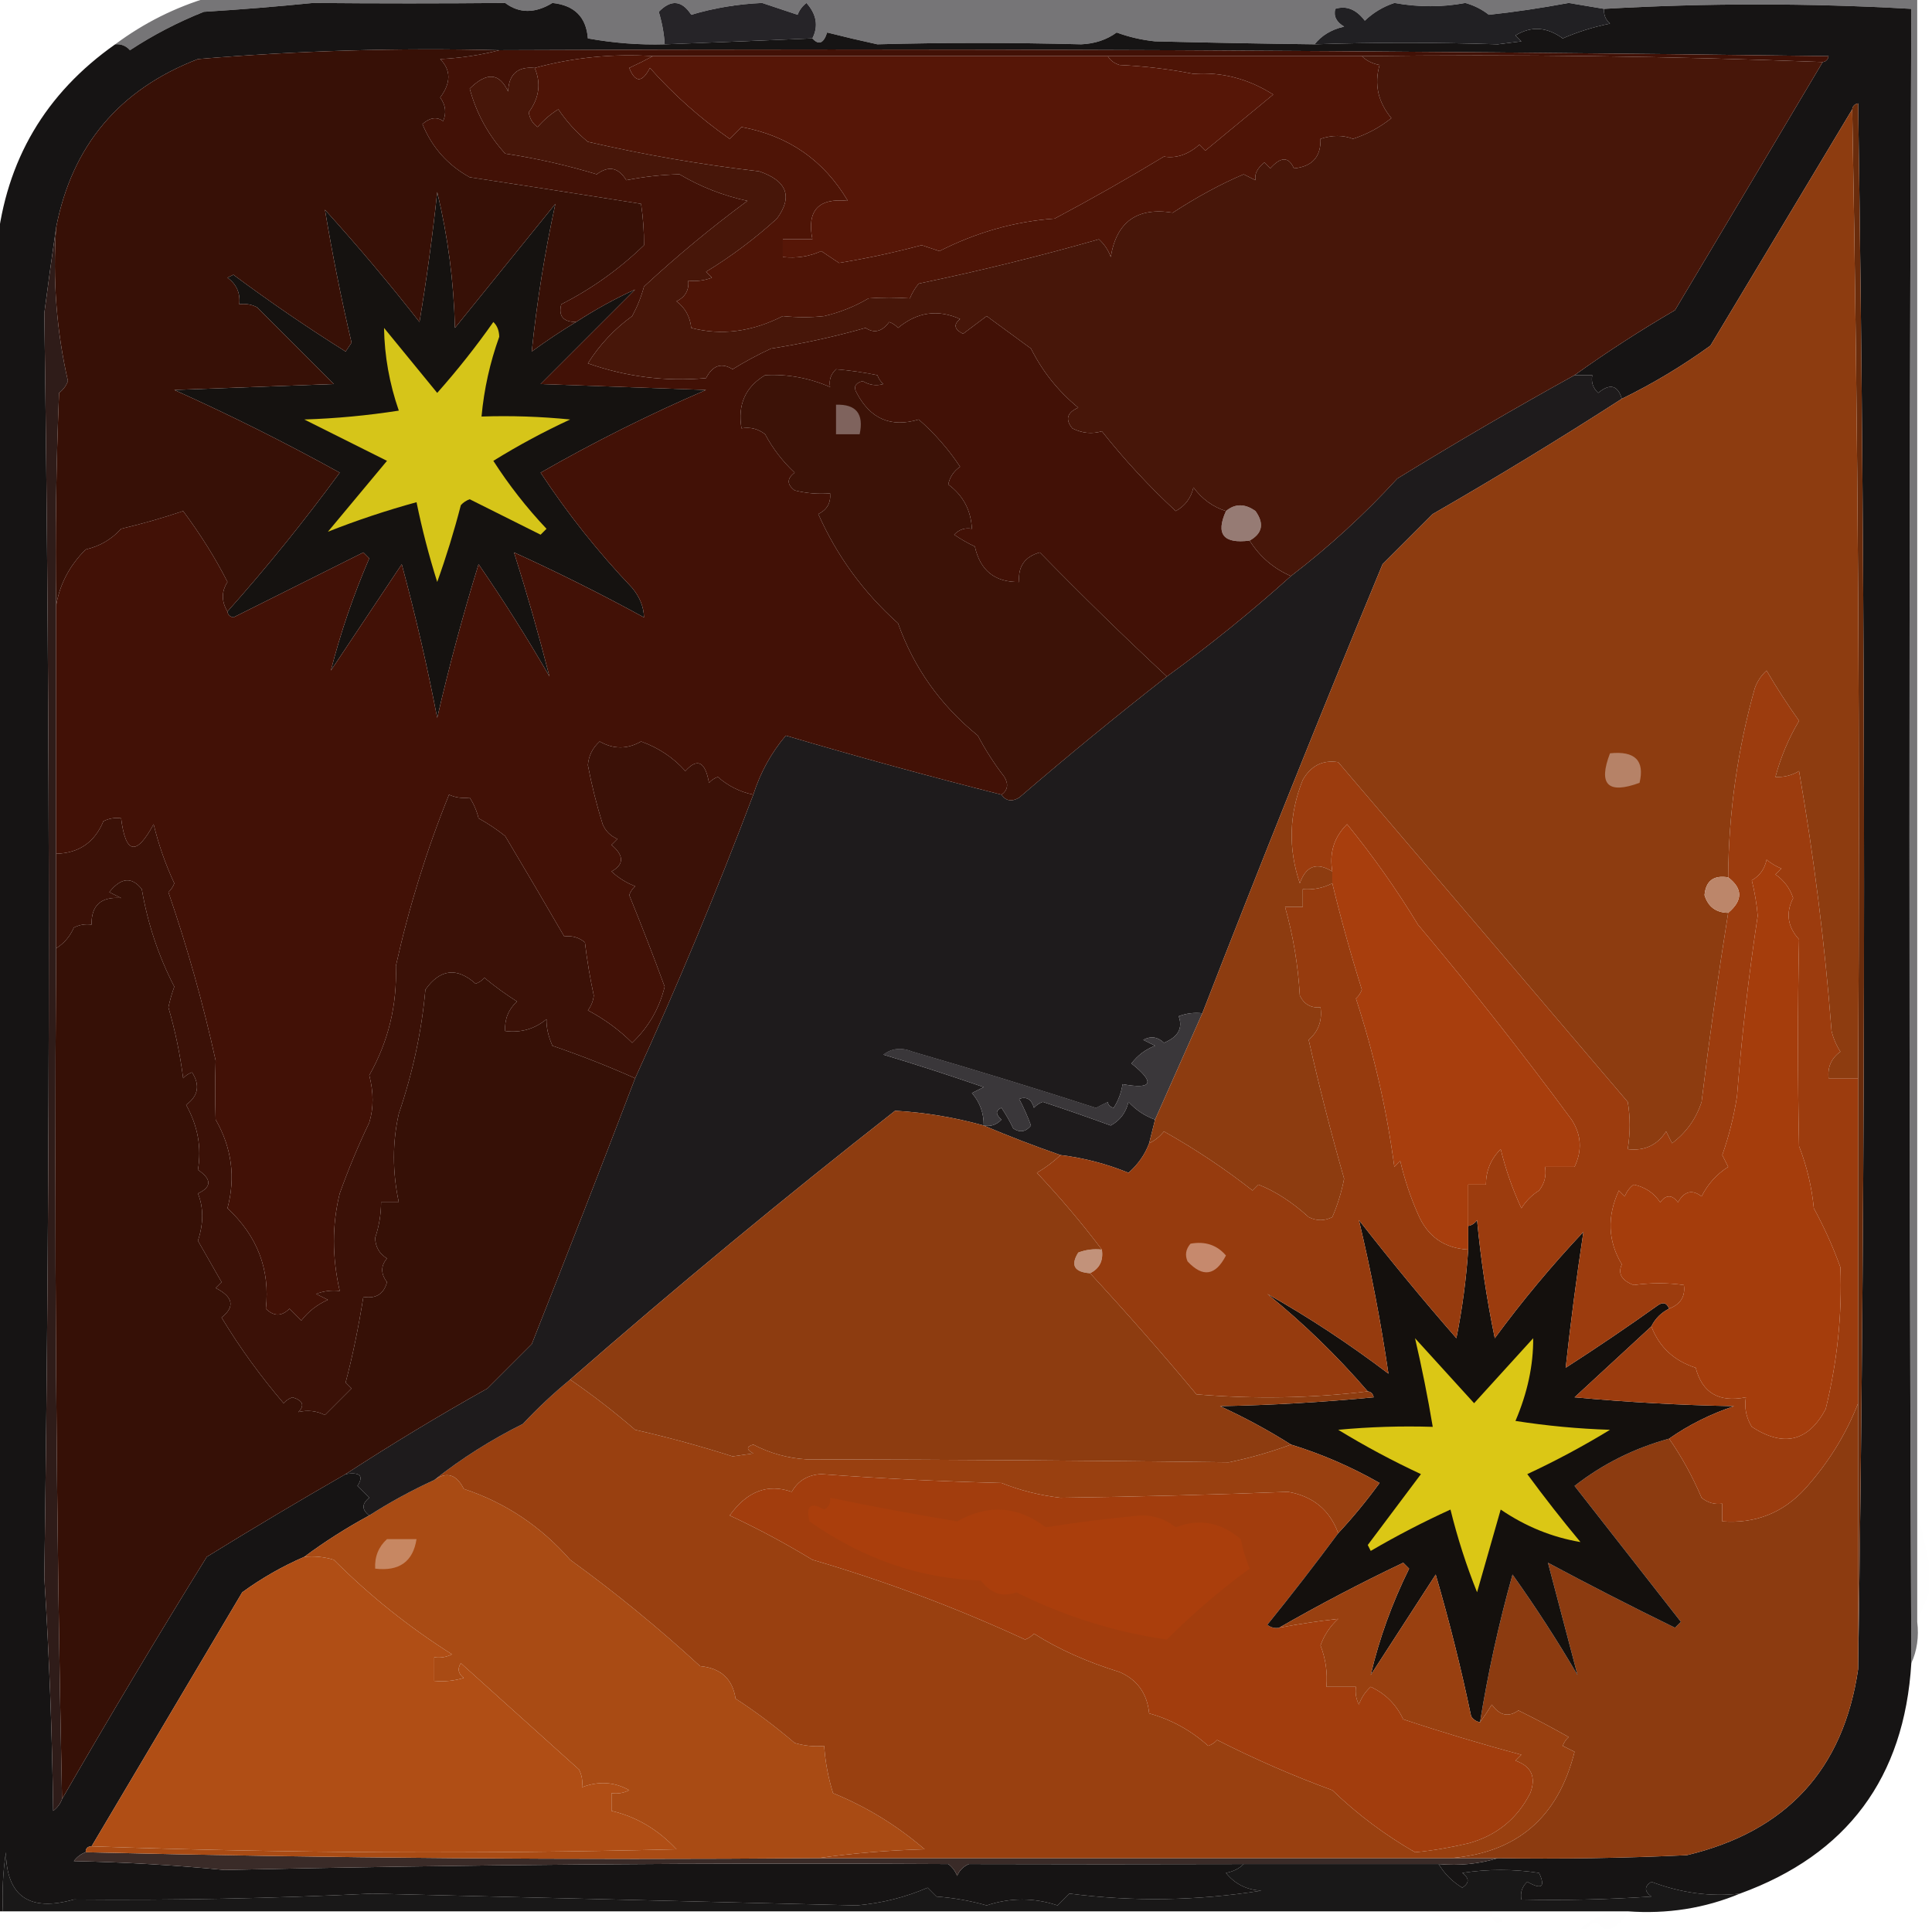 <?xml version="1.0" encoding="UTF-8"?>
<!DOCTYPE svg PUBLIC "-//W3C//DTD SVG 1.1//EN" "http://www.w3.org/Graphics/SVG/1.1/DTD/svg11.dtd">
<svg xmlns="http://www.w3.org/2000/svg" version="1.1" width="100%" viewBox="0 0 327 327" style="shape-rendering:geometricPrecision; text-rendering:geometricPrecision; image-rendering:optimizeQuality; fill-rule:evenodd; clip-rule:evenodd" xmlns:xlink="http://www.w3.org/1999/xlink">
<g><path style="opacity:0.698" fill="#3b3a3d" d="M 35.5,-0.5 C 131.833,-0.5 228.167,-0.5 324.5,-0.5C 324.5,84.833 324.5,170.167 324.5,255.5C 324.5,261.833 324.5,268.167 324.5,274.5C 324.802,277.059 324.468,279.393 323.5,281.5C 323.08,188.305 323.08,94.972 323.5,1.5C 306.1,0.506 288.766,0.506 271.5,1.5C 269.512,1.173 267.512,0.84 265.5,0.5C 260.775,1.376 256.275,2.042 252,2.5C 250.806,1.57 249.473,0.903 248,0.5C 244.127,1.236 240.127,1.236 236,0.5C 234.108,1.13 232.441,2.13 231,3.5C 229.54,1.578 227.873,0.911 226,1.5C 225.689,2.742 226.189,3.742 227.5,4.5C 225.345,5.001 223.678,6.001 222.5,7.5C 213.836,7.393 204.836,7.227 195.5,7C 193.236,6.764 191.069,6.264 189,5.5C 187.302,6.733 185.302,7.4 183,7.5C 171.225,7.194 159.725,7.194 148.5,7.5C 145.63,6.878 142.796,6.211 140,5.5C 139.399,7.359 138.566,7.692 137.5,6.5C 138.549,4.437 138.216,2.437 136.5,0.5C 135.808,1.025 135.308,1.692 135,2.5C 133,1.833 131,1.167 129,0.5C 124.864,0.68 120.864,1.347 117,2.5C 115.403,0.039 113.57,-0.127 111.5,2C 112.074,3.919 112.407,5.753 112.5,7.5C 108.222,7.623 103.889,7.29 99.5,6.5C 99.225,2.891 97.225,0.891 93.5,0.5C 90.56,2.294 87.893,2.294 85.5,0.5C 74.698,0.599 63.864,0.599 53,0.5C 46.843,1.118 40.677,1.618 34.5,2C 30.086,3.761 25.919,5.928 22,8.5C 21.329,7.748 20.496,7.414 19.5,7.5C 24.36,3.88 29.694,1.214 35.5,-0.5 Z"/></g>
<g><path style="opacity:0.004" fill="#e28b18" d="M 324.5,255.5 C 325.167,258.5 325.833,261.5 326.5,264.5C 326.5,266.167 326.5,267.833 326.5,269.5C 325.833,271.167 325.167,272.833 324.5,274.5C 324.5,268.167 324.5,261.833 324.5,255.5 Z"/></g>
<g><path style="opacity:1" fill="#161414" d="M 112.5,7.5 C 121.167,7.18 129.5,6.847 137.5,6.5C 138.566,7.692 139.399,7.359 140,5.5C 142.796,6.211 145.63,6.878 148.5,7.5C 159.725,7.194 171.225,7.194 183,7.5C 185.302,7.4 187.302,6.733 189,5.5C 191.069,6.264 193.236,6.764 195.5,7C 204.836,7.227 213.836,7.393 222.5,7.5C 232.598,7.156 242.931,7.156 253.5,7.5C 254.833,7.333 256.167,7.167 257.5,7C 257.167,6.667 256.833,6.333 256.5,6C 259.144,4.375 261.811,4.541 264.5,6.5C 267.07,5.383 269.737,4.55 272.5,4C 271.748,3.329 271.414,2.496 271.5,1.5C 288.766,0.506 306.1,0.506 323.5,1.5C 323.08,94.972 323.08,188.305 323.5,281.5C 322.313,300.897 312.647,313.897 294.5,320.5C 289.552,321.072 284.552,320.405 279.5,318.5C 278.289,319.274 278.289,320.107 279.5,321C 272.174,321.5 264.841,321.666 257.5,321.5C 257.281,320.325 257.614,319.325 258.5,318.5C 260.936,319.891 261.602,319.391 260.5,317C 256.167,316.333 251.833,316.333 247.5,317C 248.711,317.893 248.711,318.726 247.5,319.5C 245.812,318.479 244.479,317.145 243.5,315.5C 247.042,315.813 250.375,315.479 253.5,314.5C 264.172,314.667 274.839,314.5 285.5,314C 302.352,309.986 312.019,299.486 314.5,282.5C 315.832,194.332 315.832,105.999 314.5,17.5C 313.893,17.624 313.56,17.957 313.5,18.5C 305.511,31.806 297.511,45.139 289.5,58.5C 284.727,61.952 279.727,64.952 274.5,67.5C 273.821,65.186 272.488,64.853 270.5,66.5C 269.614,65.675 269.281,64.675 269.5,63.5C 268.5,63.5 267.5,63.5 266.5,63.5C 271.932,59.608 277.598,55.942 283.5,52.5C 291.861,38.483 300.194,24.483 308.5,10.5C 309.043,10.44 309.376,10.107 309.5,9.5C 234.503,8.5 159.503,8.167 84.5,8.5C 67.452,8.073 50.452,8.573 33.5,10C 20.198,15.128 12.198,24.628 9.5,38.5C 8.81,43.233 8.144,48.066 7.5,53C 8.514,123.833 8.514,195.166 7.5,267C 8.324,280.092 8.824,293.258 9,306.5C 9.717,305.956 10.217,305.289 10.5,304.5C 18.441,290.72 26.607,277.053 35,263.5C 42.778,258.696 50.612,254.029 58.5,249.5C 60.942,249.119 61.608,249.786 60.5,251.5C 61.167,252.167 61.833,252.833 62.5,253.5C 61.209,254.527 61.209,255.527 62.5,256.5C 58.628,258.597 54.961,260.931 51.5,263.5C 47.811,265.097 44.311,267.097 41,269.5C 32.477,283.889 23.977,298.222 15.5,312.5C 14.833,312.5 14.5,312.833 14.5,313.5C 13.711,313.783 13.044,314.283 12.5,315C 21.078,315.182 29.578,315.682 38,316.5C 79.034,315.589 119.868,315.255 160.5,315.5C 161.192,316.025 161.692,316.692 162,317.5C 162.388,316.572 163.055,315.905 164,315.5C 179.333,315.545 194.833,315.545 210.5,315.5C 209.737,316.268 208.737,316.768 207.5,317C 209.026,318.887 211.026,319.887 213.5,320C 202.641,321.724 191.808,321.891 181,320.5C 180.333,321.167 179.667,321.833 179,322.5C 175,321.167 171,321.167 167,322.5C 164.26,321.718 161.426,321.218 158.5,321C 158,320.5 157.5,320 157,319.5C 153.238,321.129 149.238,322.129 145,322.5C 117.667,321.833 90.333,321.167 63,320.5C 46.158,321.319 29.325,321.653 12.5,321.5C 4.951,323.625 1.118,320.959 1,313.5C 0.502,316.817 0.335,320.15 0.5,323.5C 0.167,323.5 -0.167,323.5 -0.5,323.5C -0.5,229.5 -0.5,135.5 -0.5,41.5C 1.009,27.152 7.675,15.819 19.5,7.5C 20.496,7.414 21.329,7.748 22,8.5C 25.919,5.928 30.086,3.761 34.5,2C 40.677,1.618 46.843,1.118 53,0.5C 63.864,0.599 74.698,0.599 85.5,0.5C 87.893,2.294 90.56,2.294 93.5,0.5C 97.225,0.891 99.225,2.891 99.5,6.5C 103.889,7.29 108.222,7.623 112.5,7.5 Z M 187.5,186.5 C 186.85,186.804 186.183,187.137 185.5,187.5C 175.235,184.183 164.902,181.016 154.5,178C 152.613,177.22 150.946,177.387 149.5,178.5C 135.12,189.456 120.954,200.789 107,212.5C 116.372,187.063 126.372,161.729 137,136.5C 137.414,136.043 137.914,135.709 138.5,135.5C 150.328,139.614 162.328,142.781 174.5,145C 188.356,133.643 202.356,122.477 216.5,111.5C 216.833,111.667 217.167,111.833 217.5,112C 207.4,136.8 197.4,161.634 187.5,186.5 Z"/></g>
<g><path style="opacity:1" fill="#3a2b28" d="M 14.5,313.5 C 55.663,314.499 96.997,314.832 138.5,314.5C 174.167,314.5 209.833,314.5 245.5,314.5C 248.167,314.5 250.833,314.5 253.5,314.5C 250.375,315.479 247.042,315.813 243.5,315.5C 232.5,315.5 221.5,315.5 210.5,315.5C 194.833,315.545 179.333,315.545 164,315.5C 163.055,315.905 162.388,316.572 162,317.5C 161.692,316.692 161.192,316.025 160.5,315.5C 119.868,315.255 79.034,315.589 38,316.5C 29.578,315.682 21.078,315.182 12.5,315C 13.044,314.283 13.711,313.783 14.5,313.5 Z"/></g>
<g><path style="opacity:1" fill="#a23d0d" d="M 226.5,259.5 C 222.63,264.727 218.63,269.894 214.5,275C 215.094,275.464 215.761,275.631 216.5,275.5C 219.873,274.865 223.206,274.365 226.5,274C 225.128,275.242 224.128,276.742 223.5,278.5C 224.374,280.747 224.708,283.08 224.5,285.5C 226.167,285.5 227.833,285.5 229.5,285.5C 229.351,286.552 229.517,287.552 230,288.5C 230.419,287.328 231.085,286.328 232,285.5C 234.5,286.667 236.333,288.5 237.5,291C 244.16,293.214 250.827,295.214 257.5,297C 257.167,297.333 256.833,297.667 256.5,298C 259.2,298.949 260.033,300.783 259,303.5C 256.774,307.868 253.274,310.702 248.5,312C 245.292,312.75 242.292,313.25 239.5,313.5C 234.415,310.585 229.749,307.085 225.5,303C 218.829,300.554 212.329,297.721 206,294.5C 205.586,294.957 205.086,295.291 204.5,295.5C 201.574,292.871 198.241,291.038 194.5,290C 194.17,286.644 192.503,284.311 189.5,283C 183.94,281.282 179.106,279.116 175,276.5C 174.586,276.957 174.086,277.291 173.5,277.5C 161.822,272.108 149.822,267.608 137.5,264C 132.916,261.21 128.249,258.71 123.5,256.5C 126.44,252.395 129.94,251.062 134,252.5C 135.078,250.61 136.745,249.61 139,249.5C 149.15,250.246 159.316,250.746 169.5,251C 172.707,252.276 176.041,253.109 179.5,253.5C 192.056,253.334 204.89,253 218,252.5C 222.225,253.232 225.059,255.565 226.5,259.5 Z"/></g>
<g><path style="opacity:1" fill="#b04e15" d="M 51.5,263.5 C 53.199,263.34 54.866,263.506 56.5,264C 62.59,270.093 69.256,275.427 76.5,280C 75.552,280.483 74.552,280.649 73.5,280.5C 73.5,281.833 73.5,283.167 73.5,284.5C 75.199,284.66 76.866,284.494 78.5,284C 77.549,283.282 77.383,282.449 78,281.5C 84.667,287.5 91.333,293.5 98,299.5C 98.483,300.448 98.65,301.448 98.5,302.5C 101.332,301.419 103.998,301.585 106.5,303C 105.552,303.483 104.552,303.649 103.5,303.5C 103.5,304.5 103.5,305.5 103.5,306.5C 107.698,307.483 111.365,309.649 114.5,313C 81.331,313.831 48.331,313.664 15.5,312.5C 23.977,298.222 32.477,283.889 41,269.5C 44.311,267.097 47.811,265.097 51.5,263.5 Z"/></g>
<g><path style="opacity:1" fill="#2f1c19" d="M 9.5,38.5 C 8.903,47.366 9.57,56.033 11.5,64.5C 11.192,65.308 10.692,65.975 10,66.5C 9.5,78.495 9.333,90.495 9.5,102.5C 9.5,116.5 9.5,130.5 9.5,144.5C 9.5,149.833 9.5,155.167 9.5,160.5C 9.168,208.67 9.501,256.67 10.5,304.5C 10.217,305.289 9.717,305.956 9,306.5C 8.824,293.258 8.324,280.092 7.5,267C 8.514,195.166 8.514,123.833 7.5,53C 8.144,48.066 8.81,43.233 9.5,38.5 Z"/></g>
<g><path style="opacity:1" fill="#aa3e0c" d="M 140.5,253.5 C 147.437,254.942 154.604,256.275 162,257.5C 167.263,254.547 172.263,254.881 177,258.5C 182.262,257.671 187.596,257.004 193,256.5C 195.261,256.439 197.261,257.106 199,258.5C 202.964,256.968 206.631,257.635 210,260.5C 210.346,262.218 210.846,263.885 211.5,265.5C 206.564,269.096 201.897,273.096 197.5,277.5C 188.806,276.28 180.306,273.613 172,269.5C 169.701,270.379 167.701,269.712 166,267.5C 155.769,267.21 146.103,263.877 137,257.5C 136.383,254.824 137.216,254.157 139.5,255.5C 140.298,255.043 140.631,254.376 140.5,253.5 Z"/></g>
<g><path style="opacity:1" fill="#a94b14" d="M 138.5,314.5 C 96.997,314.832 55.663,314.499 14.5,313.5C 14.5,312.833 14.833,312.5 15.5,312.5C 48.331,313.664 81.331,313.831 114.5,313C 111.365,309.649 107.698,307.483 103.5,306.5C 103.5,305.5 103.5,304.5 103.5,303.5C 104.552,303.649 105.552,303.483 106.5,303C 103.998,301.585 101.332,301.419 98.5,302.5C 98.65,301.448 98.483,300.448 98,299.5C 91.333,293.5 84.667,287.5 78,281.5C 77.383,282.449 77.549,283.282 78.5,284C 76.866,284.494 75.199,284.66 73.5,284.5C 73.5,283.167 73.5,281.833 73.5,280.5C 74.552,280.649 75.552,280.483 76.5,280C 69.256,275.427 62.59,270.093 56.5,264C 54.866,263.506 53.199,263.34 51.5,263.5C 54.961,260.931 58.628,258.597 62.5,256.5C 66.034,254.234 69.7,252.234 73.5,250.5C 75.593,249.027 77.26,249.527 78.5,252C 85.507,254.315 91.507,258.315 96.5,264C 104.086,269.491 111.419,275.491 118.5,282C 121.988,282.324 123.988,284.158 124.5,287.5C 127.9,289.709 131.233,292.209 134.5,295C 136.134,295.494 137.801,295.66 139.5,295.5C 139.678,298.216 140.178,300.883 141,303.5C 146.647,305.8 151.814,308.966 156.5,313C 150.319,313.172 144.319,313.672 138.5,314.5 Z"/></g>
<g><path style="opacity:1" fill="#c78762" d="M 65.5,260.5 C 67.167,260.5 68.833,260.5 70.5,260.5C 69.91,264.316 67.577,265.983 63.5,265.5C 63.392,263.486 64.058,261.82 65.5,260.5 Z"/></g>
<g><path style="opacity:1" fill="#8c3b10" d="M 314.5,237.5 C 314.5,252.5 314.5,267.5 314.5,282.5C 312.019,299.486 302.352,309.986 285.5,314C 274.839,314.5 264.172,314.667 253.5,314.5C 250.833,314.5 248.167,314.5 245.5,314.5C 256.723,313.621 263.723,307.621 266.5,296.5C 265.833,296.167 265.167,295.833 264.5,295.5C 264.709,294.914 265.043,294.414 265.5,294C 262.73,292.427 259.896,290.927 257,289.5C 255.297,290.7 253.797,290.367 252.5,288.5C 251.824,289.602 251.158,290.602 250.5,291.5C 251.855,283.077 253.689,274.743 256,266.5C 259.916,271.996 263.582,277.663 267,283.5C 265.333,277.167 263.667,270.833 262,264.5C 269.089,268.294 276.255,271.961 283.5,275.5C 283.833,275.167 284.167,274.833 284.5,274.5C 278.5,266.833 272.5,259.167 266.5,251.5C 271.263,247.785 276.596,245.118 282.5,243.5C 284.624,246.547 286.457,249.88 288,253.5C 289.011,254.337 290.178,254.67 291.5,254.5C 291.5,255.5 291.5,256.5 291.5,257.5C 297.084,257.918 301.751,256.085 305.5,252C 309.415,247.657 312.415,242.823 314.5,237.5 Z"/></g>
<g><path style="opacity:1" fill="#14100d" d="M 248.5,211.5 C 248.5,210.167 248.5,208.833 248.5,207.5C 249.117,207.389 249.617,207.056 250,206.5C 250.637,213.237 251.637,219.904 253,226.5C 257.623,220.208 262.623,214.208 268,208.5C 266.841,216.139 265.841,223.805 265,231.5C 270.253,228.124 275.42,224.624 280.5,221C 281.437,220.308 282.103,220.475 282.5,221.5C 281.167,222.167 280.167,223.167 279.5,224.5C 275.187,228.478 270.854,232.478 266.5,236.5C 275.482,237.332 284.482,237.832 293.5,238C 289.493,239.337 285.827,241.17 282.5,243.5C 276.596,245.118 271.263,247.785 266.5,251.5C 272.5,259.167 278.5,266.833 284.5,274.5C 284.167,274.833 283.833,275.167 283.5,275.5C 276.255,271.961 269.089,268.294 262,264.5C 263.667,270.833 265.333,277.167 267,283.5C 263.582,277.663 259.916,271.996 256,266.5C 253.689,274.743 251.855,283.077 250.5,291.5C 249.883,291.389 249.383,291.056 249,290.5C 247.309,282.404 245.309,274.404 243,266.5C 239.333,272.167 235.667,277.833 232,283.5C 233.44,277.356 235.606,271.356 238.5,265.5C 238.167,265.167 237.833,264.833 237.5,264.5C 230.281,267.941 223.281,271.608 216.5,275.5C 215.761,275.631 215.094,275.464 214.5,275C 218.63,269.894 222.63,264.727 226.5,259.5C 228.969,256.856 231.302,254.023 233.5,251C 228.712,248.271 223.712,246.104 218.5,244.5C 214.722,242.108 210.722,239.941 206.5,238C 215.186,237.832 223.852,237.332 232.5,236.5C 232.376,235.893 232.043,235.56 231.5,235.5C 226.337,229.504 220.67,224.004 214.5,219C 221.486,222.934 228.32,227.434 235,232.5C 233.712,223.727 232.045,215.061 230,206.5C 235.311,213.312 240.811,219.979 246.5,226.5C 247.496,221.538 248.163,216.538 248.5,211.5 Z"/></g>
<g><path style="opacity:1" fill="#dbc715" d="M 239.5,226.5 C 242.811,230.147 246.145,233.813 249.5,237.5C 252.805,233.859 256.138,230.192 259.5,226.5C 259.533,231.079 258.533,235.746 256.5,240.5C 261.802,241.329 267.136,241.829 272.5,242C 267.961,244.769 263.294,247.269 258.5,249.5C 261.379,253.424 264.379,257.257 267.5,261C 262.699,260.192 258.199,258.359 254,255.5C 252.667,260.167 251.333,264.833 250,269.5C 248.185,264.978 246.685,260.311 245.5,255.5C 240.896,257.598 236.396,259.931 232,262.5C 231.833,262.167 231.667,261.833 231.5,261.5C 234.5,257.5 237.5,253.5 240.5,249.5C 235.706,247.269 231.039,244.769 226.5,242C 231.823,241.501 237.156,241.334 242.5,241.5C 241.657,236.462 240.657,231.462 239.5,226.5 Z"/></g>
<g><path style="opacity:1" fill="#994010" d="M 96.5,233.5 C 100.272,236.094 103.939,238.927 107.5,242C 113.055,243.264 118.555,244.764 124,246.5C 125.167,246.333 126.333,246.167 127.5,246C 126.304,245.346 126.304,244.846 127.5,244.5C 130.308,245.97 133.308,246.803 136.5,247C 161.597,247.042 185.431,247.209 208,247.5C 211.575,246.765 215.075,245.765 218.5,244.5C 223.712,246.104 228.712,248.271 233.5,251C 231.302,254.023 228.969,256.856 226.5,259.5C 225.059,255.565 222.225,253.232 218,252.5C 204.89,253 192.056,253.334 179.5,253.5C 176.041,253.109 172.707,252.276 169.5,251C 159.316,250.746 149.15,250.246 139,249.5C 136.745,249.61 135.078,250.61 134,252.5C 129.94,251.062 126.44,252.395 123.5,256.5C 128.249,258.71 132.916,261.21 137.5,264C 149.822,267.608 161.822,272.108 173.5,277.5C 174.086,277.291 174.586,276.957 175,276.5C 179.106,279.116 183.94,281.282 189.5,283C 192.503,284.311 194.17,286.644 194.5,290C 198.241,291.038 201.574,292.871 204.5,295.5C 205.086,295.291 205.586,294.957 206,294.5C 212.329,297.721 218.829,300.554 225.5,303C 229.749,307.085 234.415,310.585 239.5,313.5C 242.292,313.25 245.292,312.75 248.5,312C 253.274,310.702 256.774,307.868 259,303.5C 260.033,300.783 259.2,298.949 256.5,298C 256.833,297.667 257.167,297.333 257.5,297C 250.827,295.214 244.16,293.214 237.5,291C 236.333,288.5 234.5,286.667 232,285.5C 231.085,286.328 230.419,287.328 230,288.5C 229.517,287.552 229.351,286.552 229.5,285.5C 227.833,285.5 226.167,285.5 224.5,285.5C 224.708,283.08 224.374,280.747 223.5,278.5C 224.128,276.742 225.128,275.242 226.5,274C 223.206,274.365 219.873,274.865 216.5,275.5C 223.281,271.608 230.281,267.941 237.5,264.5C 237.833,264.833 238.167,265.167 238.5,265.5C 235.606,271.356 233.44,277.356 232,283.5C 235.667,277.833 239.333,272.167 243,266.5C 245.309,274.404 247.309,282.404 249,290.5C 249.383,291.056 249.883,291.389 250.5,291.5C 251.158,290.602 251.824,289.602 252.5,288.5C 253.797,290.367 255.297,290.7 257,289.5C 259.896,290.927 262.73,292.427 265.5,294C 265.043,294.414 264.709,294.914 264.5,295.5C 265.167,295.833 265.833,296.167 266.5,296.5C 263.723,307.621 256.723,313.621 245.5,314.5C 209.833,314.5 174.167,314.5 138.5,314.5C 144.319,313.672 150.319,313.172 156.5,313C 151.814,308.966 146.647,305.8 141,303.5C 140.178,300.883 139.678,298.216 139.5,295.5C 137.801,295.66 136.134,295.494 134.5,295C 131.233,292.209 127.9,289.709 124.5,287.5C 123.988,284.158 121.988,282.324 118.5,282C 111.419,275.491 104.086,269.491 96.5,264C 91.507,258.315 85.507,254.315 78.5,252C 77.26,249.527 75.593,249.027 73.5,250.5C 78.097,246.858 83.097,243.692 88.5,241C 91.036,238.295 93.703,235.795 96.5,233.5 Z"/></g>
<g><path style="opacity:1" fill="#1e1b1c" d="M 266.5,63.5 C 267.5,63.5 268.5,63.5 269.5,63.5C 269.281,64.675 269.614,65.675 270.5,66.5C 272.488,64.853 273.821,65.186 274.5,67.5C 264.064,74.226 253.397,80.726 242.5,87C 239.667,89.833 236.833,92.667 234,95.5C 223.544,120.742 213.377,146.075 203.5,171.5C 202.127,171.343 200.793,171.51 199.5,172C 200.236,174.021 199.403,175.521 197,176.5C 195.951,175.483 194.784,175.316 193.5,176C 194.167,176.333 194.833,176.667 195.5,177C 193.884,177.615 192.551,178.615 191.5,180C 195.569,183.257 195.069,184.424 190,183.5C 189.781,184.938 189.281,186.271 188.5,187.5C 187.893,187.376 187.56,187.043 187.5,186.5C 197.4,161.634 207.4,136.8 217.5,112C 217.167,111.833 216.833,111.667 216.5,111.5C 202.356,122.477 188.356,133.643 174.5,145C 162.328,142.781 150.328,139.614 138.5,135.5C 137.914,135.709 137.414,136.043 137,136.5C 126.372,161.729 116.372,187.063 107,212.5C 120.954,200.789 135.12,189.456 149.5,178.5C 154.828,180.098 160.495,181.931 166.5,184C 165.833,184.333 165.167,184.667 164.5,185C 165.861,186.584 166.528,188.418 166.5,190.5C 161.544,189.118 156.544,188.285 151.5,188C 132.727,202.708 114.394,217.875 96.5,233.5C 93.703,235.795 91.036,238.295 88.5,241C 83.097,243.692 78.097,246.858 73.5,250.5C 69.7,252.234 66.034,254.234 62.5,256.5C 61.209,255.527 61.209,254.527 62.5,253.5C 61.833,252.833 61.167,252.167 60.5,251.5C 61.608,249.786 60.942,249.119 58.5,249.5C 66.27,244.441 74.27,239.608 82.5,235C 85,232.5 87.5,230 90,227.5C 95.941,212.504 101.775,197.504 107.5,182.5C 114.679,166.797 121.345,150.797 127.5,134.5C 128.681,130.775 130.514,127.441 133,124.5C 145.082,128.069 157.249,131.402 169.5,134.5C 170.251,135.573 171.251,135.74 172.5,135C 180.732,127.924 189.065,121.091 197.5,114.5C 204.814,109.182 211.814,103.516 218.5,97.5C 224.93,92.575 230.93,87.075 236.5,81C 246.405,74.912 256.405,69.079 266.5,63.5 Z M 187.5,186.5 C 186.85,186.804 186.183,187.137 185.5,187.5C 175.235,184.183 164.902,181.016 154.5,178C 152.613,177.22 150.946,177.387 149.5,178.5C 135.12,189.456 120.954,200.789 107,212.5C 116.372,187.063 126.372,161.729 137,136.5C 137.414,136.043 137.914,135.709 138.5,135.5C 150.328,139.614 162.328,142.781 174.5,145C 188.356,133.643 202.356,122.477 216.5,111.5C 216.833,111.667 217.167,111.833 217.5,112C 207.4,136.8 197.4,161.634 187.5,186.5 Z"/></g>
<g><path style="opacity:1" fill="#c2927a" d="M 186.5,211.5 C 186.771,213.38 186.104,214.713 184.5,215.5C 181.827,215.316 181.16,214.149 182.5,212C 183.793,211.51 185.127,211.343 186.5,211.5 Z"/></g>
<g><path style="opacity:1" fill="#3b1107" d="M 127.5,134.5 C 121.345,150.797 114.679,166.797 107.5,182.5C 102.977,180.483 98.31,178.65 93.5,177C 92.783,175.348 92.45,173.848 92.5,172.5C 90.478,174.173 88.144,174.84 85.5,174.5C 85.383,172.516 86.05,170.85 87.5,169.5C 85.578,168.289 83.745,166.956 82,165.5C 81.586,165.957 81.086,166.291 80.5,166.5C 77.329,163.665 74.496,163.998 72,167.5C 71.371,174.54 69.871,181.54 67.5,188.5C 66.403,193.337 66.403,198.337 67.5,203.5C 66.5,203.5 65.5,203.5 64.5,203.5C 64.489,205.547 64.156,207.547 63.5,209.5C 63.529,211.029 64.195,212.196 65.5,213C 64.427,214.25 64.427,215.584 65.5,217C 64.968,219.02 63.635,219.853 61.5,219.5C 60.679,224.684 59.679,229.517 58.5,234C 58.833,234.333 59.167,234.667 59.5,235C 58,236.5 56.5,238 55,239.5C 53.575,238.788 52.075,238.621 50.5,239C 51.604,237.869 51.27,237.035 49.5,236.5C 48.914,236.709 48.414,237.043 48,237.5C 44.084,232.925 40.584,228.092 37.5,223C 39.807,221.172 39.474,219.506 36.5,218C 36.833,217.667 37.167,217.333 37.5,217C 36.167,214.667 34.833,212.333 33.5,210C 34.466,207.067 34.466,204.401 33.5,202C 35.847,200.914 35.847,199.581 33.5,198C 34.149,194.237 33.482,190.571 31.5,187C 33.56,185.507 33.893,183.674 32.5,181.5C 31.914,181.709 31.414,182.043 31,182.5C 30.483,178.434 29.65,174.434 28.5,170.5C 28.756,169.311 29.089,168.144 29.5,167C 26.826,161.814 24.993,156.314 24,150.5C 22.306,148.344 20.473,148.511 18.5,151C 19.167,151.333 19.833,151.667 20.5,152C 17.099,151.734 15.433,153.234 15.5,156.5C 14.448,156.351 13.448,156.517 12.5,157C 11.837,158.518 10.837,159.685 9.5,160.5C 9.5,155.167 9.5,149.833 9.5,144.5C 13.354,144.406 16.021,142.572 17.5,139C 18.448,138.517 19.448,138.351 20.5,138.5C 21.252,144.583 23.085,144.916 26,139.5C 26.852,142.988 28.018,146.322 29.5,149.5C 29.291,150.086 28.957,150.586 28.5,151C 31.713,160.353 34.38,169.853 36.5,179.5C 36.392,182.898 36.392,186.231 36.5,189.5C 39.229,194.266 39.895,199.266 38.5,204.5C 43.564,209.209 45.731,214.875 45,221.5C 46.333,222.833 47.667,222.833 49,221.5C 49.667,222.167 50.333,222.833 51,223.5C 52.214,221.951 53.714,220.785 55.5,220C 54.833,219.667 54.167,219.333 53.5,219C 54.793,218.51 56.127,218.343 57.5,218.5C 56.193,212.764 56.193,207.264 57.5,202C 58.993,197.836 60.659,193.836 62.5,190C 63.249,187.549 63.249,184.882 62.5,182C 65.726,176.303 67.226,170.137 67,163.5C 69.219,153.514 72.219,143.847 76,134.5C 77.008,134.982 78.175,135.148 79.5,135C 80.191,136.067 80.691,137.234 81,138.5C 82.586,139.376 84.086,140.376 85.5,141.5C 88.912,147.216 92.245,152.883 95.5,158.5C 96.822,158.33 97.989,158.663 99,159.5C 99.361,162.525 99.861,165.525 100.5,168.5C 100.392,169.442 100.059,170.275 99.5,171C 102.296,172.474 104.796,174.307 107,176.5C 109.767,173.856 111.6,170.689 112.5,167C 110.611,161.841 108.611,156.675 106.5,151.5C 106.709,150.914 107.043,150.414 107.5,150C 105.998,149.417 104.665,148.584 103.5,147.5C 105.645,146.318 105.645,144.818 103.5,143C 103.833,142.667 104.167,142.333 104.5,142C 103.333,141.5 102.5,140.667 102,139.5C 100.977,136.217 100.143,132.884 99.5,129.5C 99.637,127.893 100.304,126.559 101.5,125.5C 103.833,126.833 106.167,126.833 108.5,125.5C 111.468,126.56 113.968,128.227 116,130.5C 118.032,128.232 119.365,128.898 120,132.5C 120.414,132.043 120.914,131.709 121.5,131.5C 123.243,133.038 125.243,134.038 127.5,134.5 Z"/></g>
<g><path style="opacity:1" fill="#1e1b1c" d="M 195.5,189.5 C 195.167,190.833 194.833,192.167 194.5,193.5C 193.79,195.412 192.623,197.079 191,198.5C 187.283,196.982 183.449,195.982 179.5,195.5C 175.115,193.986 170.782,192.32 166.5,190.5C 167.675,190.719 168.675,190.386 169.5,189.5C 168.494,188.604 168.494,187.938 169.5,187.5C 170.262,188.628 170.929,189.795 171.5,191C 172.635,191.749 173.635,191.583 174.5,190.5C 173.926,188.941 173.26,187.441 172.5,186C 173.744,185.544 174.577,186.044 175,187.5C 175.414,187.043 175.914,186.709 176.5,186.5C 180.375,187.781 184.209,189.114 188,190.5C 189.585,189.624 190.585,188.291 191,186.5C 192.271,187.883 193.771,188.883 195.5,189.5 Z"/></g>
<g><path style="opacity:1" fill="#9c3c0e" d="M 314.5,182.5 C 314.5,200.833 314.5,219.167 314.5,237.5C 312.415,242.823 309.415,247.657 305.5,252C 301.751,256.085 297.084,257.918 291.5,257.5C 291.5,256.5 291.5,255.5 291.5,254.5C 290.178,254.67 289.011,254.337 288,253.5C 286.457,249.88 284.624,246.547 282.5,243.5C 285.827,241.17 289.493,239.337 293.5,238C 284.482,237.832 275.482,237.332 266.5,236.5C 270.854,232.478 275.187,228.478 279.5,224.5C 280.824,227.987 283.324,230.321 287,231.5C 288.105,235.754 290.939,237.42 295.5,236.5C 295.215,238.288 295.548,239.955 296.5,241.5C 301.889,244.993 306.056,243.993 309,238.5C 310.967,230.491 311.8,222.491 311.5,214.5C 310.257,211.052 308.757,207.719 307,204.5C 306.644,200.854 305.811,197.354 304.5,194C 304.252,182.387 304.252,170.72 304.5,159C 302.542,156.851 302.209,154.518 303.5,152C 302.939,150.324 301.939,148.991 300.5,148C 300.833,147.667 301.167,147.333 301.5,147C 300.584,146.626 299.75,146.126 299,145.5C 298.682,147.061 297.849,148.228 296.5,149C 297.006,151.044 297.339,153.044 297.5,155C 295.969,165.114 294.802,175.281 294,185.5C 293.479,188.919 292.645,192.252 291.5,195.5C 291.833,196.167 292.167,196.833 292.5,197.5C 290.541,198.748 289.041,200.415 288,202.5C 286.413,201.273 285.079,201.606 284,203.5C 283,202.167 282,202.167 281,203.5C 279.934,201.901 278.434,200.901 276.5,200.5C 275.808,201.025 275.308,201.692 275,202.5C 274.667,202.167 274.333,201.833 274,201.5C 271.972,205.903 272.139,210.07 274.5,214C 273.795,215.557 274.461,216.723 276.5,217.5C 279.435,217.101 282.269,217.101 285,217.5C 285.279,219.412 284.446,220.746 282.5,221.5C 282.103,220.475 281.437,220.308 280.5,221C 275.42,224.624 270.253,228.124 265,231.5C 265.841,223.805 266.841,216.139 268,208.5C 262.623,214.208 257.623,220.208 253,226.5C 251.637,219.904 250.637,213.237 250,206.5C 249.617,207.056 249.117,207.389 248.5,207.5C 248.5,205.167 248.5,202.833 248.5,200.5C 249.5,200.5 250.5,200.5 251.5,200.5C 251.504,198.158 252.337,196.158 254,194.5C 254.852,197.988 256.019,201.322 257.5,204.5C 258.281,203.263 259.281,202.263 260.5,201.5C 261.429,200.311 261.762,198.978 261.5,197.5C 263.167,197.5 264.833,197.5 266.5,197.5C 267.823,194.719 267.656,192.053 266,189.5C 257.603,178.124 248.936,167.124 240,156.5C 236.389,150.556 232.389,144.889 228,139.5C 225.797,141.669 224.964,144.335 225.5,147.5C 222.879,145.874 221.046,146.541 220,149.5C 218.007,143.616 218.174,137.783 220.5,132C 221.886,129.583 223.886,128.583 226.5,129C 242.785,148.072 259.118,167.239 275.5,186.5C 275.945,189.053 275.945,191.72 275.5,194.5C 278.325,194.838 280.492,193.838 282,191.5C 282.333,192.167 282.667,192.833 283,193.5C 285.403,191.695 287.07,189.362 288,186.5C 289.306,175.754 290.806,165.087 292.5,154.5C 294.994,152.406 294.994,150.406 292.5,148.5C 292.573,137.612 294.073,126.946 297,116.5C 297.419,115.328 298.085,114.328 299,113.5C 300.709,116.418 302.542,119.252 304.5,122C 302.737,124.965 301.403,128.132 300.5,131.5C 301.93,131.579 303.264,131.246 304.5,130.5C 307.026,145.067 308.86,159.734 310,174.5C 310.309,175.766 310.809,176.933 311.5,178C 309.963,179.11 309.297,180.61 309.5,182.5C 311.167,182.5 312.833,182.5 314.5,182.5 Z"/></g>
<g><path style="opacity:1" fill="#a53d0c" d="M 279.5,224.5 C 280.167,223.167 281.167,222.167 282.5,221.5C 284.446,220.746 285.279,219.412 285,217.5C 282.269,217.101 279.435,217.101 276.5,217.5C 274.461,216.723 273.795,215.557 274.5,214C 272.139,210.07 271.972,205.903 274,201.5C 274.333,201.833 274.667,202.167 275,202.5C 275.308,201.692 275.808,201.025 276.5,200.5C 278.434,200.901 279.934,201.901 281,203.5C 282,202.167 283,202.167 284,203.5C 285.079,201.606 286.413,201.273 288,202.5C 289.041,200.415 290.541,198.748 292.5,197.5C 292.167,196.833 291.833,196.167 291.5,195.5C 292.645,192.252 293.479,188.919 294,185.5C 294.802,175.281 295.969,165.114 297.5,155C 297.339,153.044 297.006,151.044 296.5,149C 297.849,148.228 298.682,147.061 299,145.5C 299.75,146.126 300.584,146.626 301.5,147C 301.167,147.333 300.833,147.667 300.5,148C 301.939,148.991 302.939,150.324 303.5,152C 302.209,154.518 302.542,156.851 304.5,159C 304.252,170.72 304.252,182.387 304.5,194C 305.811,197.354 306.644,200.854 307,204.5C 308.757,207.719 310.257,211.052 311.5,214.5C 311.8,222.491 310.967,230.491 309,238.5C 306.056,243.993 301.889,244.993 296.5,241.5C 295.548,239.955 295.215,238.288 295.5,236.5C 290.939,237.42 288.105,235.754 287,231.5C 283.324,230.321 280.824,227.987 279.5,224.5 Z"/></g>
<g><path style="opacity:1" fill="#8d3c10" d="M 166.5,190.5 C 170.782,192.32 175.115,193.986 179.5,195.5C 178.34,196.611 177.007,197.611 175.5,198.5C 179.402,202.639 183.069,206.972 186.5,211.5C 185.127,211.343 183.793,211.51 182.5,212C 181.16,214.149 181.827,215.316 184.5,215.5C 190.671,222.172 196.671,229.005 202.5,236C 212.342,236.825 222.009,236.658 231.5,235.5C 232.043,235.56 232.376,235.893 232.5,236.5C 223.852,237.332 215.186,237.832 206.5,238C 210.722,239.941 214.722,242.108 218.5,244.5C 215.075,245.765 211.575,246.765 208,247.5C 185.431,247.209 161.597,247.042 136.5,247C 133.308,246.803 130.308,245.97 127.5,244.5C 126.304,244.846 126.304,245.346 127.5,246C 126.333,246.167 125.167,246.333 124,246.5C 118.555,244.764 113.055,243.264 107.5,242C 103.939,238.927 100.272,236.094 96.5,233.5C 114.394,217.875 132.727,202.708 151.5,188C 156.544,188.285 161.544,189.118 166.5,190.5 Z"/></g>
<g><path style="opacity:1" fill="#a83e0d" d="M 248.5,207.5 C 248.5,208.833 248.5,210.167 248.5,211.5C 244.438,211.276 241.605,209.276 240,205.5C 238.714,202.595 237.714,199.595 237,196.5C 236.667,196.833 236.333,197.167 236,197.5C 234.714,187.852 232.547,178.352 229.5,169C 229.957,168.586 230.291,168.086 230.5,167.5C 228.619,161.521 226.952,155.521 225.5,149.5C 225.5,148.833 225.5,148.167 225.5,147.5C 224.964,144.335 225.797,141.669 228,139.5C 232.389,144.889 236.389,150.556 240,156.5C 248.936,167.124 257.603,178.124 266,189.5C 267.656,192.053 267.823,194.719 266.5,197.5C 264.833,197.5 263.167,197.5 261.5,197.5C 261.762,198.978 261.429,200.311 260.5,201.5C 259.281,202.263 258.281,203.263 257.5,204.5C 256.019,201.322 254.852,197.988 254,194.5C 252.337,196.158 251.504,198.158 251.5,200.5C 250.5,200.5 249.5,200.5 248.5,200.5C 248.5,202.833 248.5,205.167 248.5,207.5 Z"/></g>
<g><path style="opacity:1" fill="#3a373a" d="M 203.5,171.5 C 200.82,177.523 198.154,183.523 195.5,189.5C 193.771,188.883 192.271,187.883 191,186.5C 190.585,188.291 189.585,189.624 188,190.5C 184.209,189.114 180.375,187.781 176.5,186.5C 175.914,186.709 175.414,187.043 175,187.5C 174.577,186.044 173.744,185.544 172.5,186C 173.26,187.441 173.926,188.941 174.5,190.5C 173.635,191.583 172.635,191.749 171.5,191C 170.929,189.795 170.262,188.628 169.5,187.5C 168.494,187.938 168.494,188.604 169.5,189.5C 168.675,190.386 167.675,190.719 166.5,190.5C 166.528,188.418 165.861,186.584 164.5,185C 165.167,184.667 165.833,184.333 166.5,184C 160.495,181.931 154.828,180.098 149.5,178.5C 150.946,177.387 152.613,177.22 154.5,178C 164.902,181.016 175.235,184.183 185.5,187.5C 186.183,187.137 186.85,186.804 187.5,186.5C 187.56,187.043 187.893,187.376 188.5,187.5C 189.281,186.271 189.781,184.938 190,183.5C 195.069,184.424 195.569,183.257 191.5,180C 192.551,178.615 193.884,177.615 195.5,177C 194.833,176.667 194.167,176.333 193.5,176C 194.784,175.316 195.951,175.483 197,176.5C 199.403,175.521 200.236,174.021 199.5,172C 200.793,171.51 202.127,171.343 203.5,171.5 Z"/></g>
<g><path style="opacity:1" fill="#963b0e" d="M 225.5,149.5 C 226.952,155.521 228.619,161.521 230.5,167.5C 230.291,168.086 229.957,168.586 229.5,169C 232.547,178.352 234.714,187.852 236,197.5C 236.333,197.167 236.667,196.833 237,196.5C 237.714,199.595 238.714,202.595 240,205.5C 241.605,209.276 244.438,211.276 248.5,211.5C 248.163,216.538 247.496,221.538 246.5,226.5C 240.811,219.979 235.311,213.312 230,206.5C 232.045,215.061 233.712,223.727 235,232.5C 228.32,227.434 221.486,222.934 214.5,219C 220.67,224.004 226.337,229.504 231.5,235.5C 222.009,236.658 212.342,236.825 202.5,236C 196.671,229.005 190.671,222.172 184.5,215.5C 186.104,214.713 186.771,213.38 186.5,211.5C 183.069,206.972 179.402,202.639 175.5,198.5C 177.007,197.611 178.34,196.611 179.5,195.5C 183.449,195.982 187.283,196.982 191,198.5C 192.623,197.079 193.79,195.412 194.5,193.5C 195.458,193.047 196.292,192.381 197,191.5C 202.295,194.474 207.295,197.808 212,201.5C 212.333,201.167 212.667,200.833 213,200.5C 215.852,201.617 218.686,203.451 221.5,206C 222.833,206.667 224.167,206.667 225.5,206C 226.394,203.932 227.06,201.765 227.5,199.5C 225.27,191.72 223.27,183.887 221.5,176C 223.155,174.556 223.822,172.722 223.5,170.5C 221.876,170.64 220.71,169.973 220,168.5C 219.711,163.386 218.877,158.386 217.5,153.5C 218.5,153.5 219.5,153.5 220.5,153.5C 220.5,152.5 220.5,151.5 220.5,150.5C 222.292,150.634 223.958,150.301 225.5,149.5 Z"/></g>
<g><path style="opacity:1" fill="#c6896d" d="M 201.5,210.5 C 203.977,210.051 205.977,210.717 207.5,212.5C 205.74,215.926 203.574,216.259 201,213.5C 200.53,212.423 200.697,211.423 201.5,210.5 Z"/></g>
<g><path style="opacity:1" fill="#361006" d="M 107.5,182.5 C 101.775,197.504 95.941,212.504 90,227.5C 87.5,230 85,232.5 82.5,235C 74.27,239.608 66.27,244.441 58.5,249.5C 50.612,254.029 42.778,258.696 35,263.5C 26.607,277.053 18.441,290.72 10.5,304.5C 9.501,256.67 9.168,208.67 9.5,160.5C 10.837,159.685 11.837,158.518 12.5,157C 13.448,156.517 14.448,156.351 15.5,156.5C 15.433,153.234 17.099,151.734 20.5,152C 19.833,151.667 19.167,151.333 18.5,151C 20.473,148.511 22.306,148.344 24,150.5C 24.993,156.314 26.826,161.814 29.5,167C 29.089,168.144 28.756,169.311 28.5,170.5C 29.65,174.434 30.483,178.434 31,182.5C 31.414,182.043 31.914,181.709 32.5,181.5C 33.893,183.674 33.56,185.507 31.5,187C 33.482,190.571 34.149,194.237 33.5,198C 35.847,199.581 35.847,200.914 33.5,202C 34.466,204.401 34.466,207.067 33.5,210C 34.833,212.333 36.167,214.667 37.5,217C 37.167,217.333 36.833,217.667 36.5,218C 39.474,219.506 39.807,221.172 37.5,223C 40.584,228.092 44.084,232.925 48,237.5C 48.414,237.043 48.914,236.709 49.5,236.5C 51.27,237.035 51.604,237.869 50.5,239C 52.075,238.621 53.575,238.788 55,239.5C 56.5,238 58,236.5 59.5,235C 59.167,234.667 58.833,234.333 58.5,234C 59.679,229.517 60.679,224.684 61.5,219.5C 63.635,219.853 64.968,219.02 65.5,217C 64.427,215.584 64.427,214.25 65.5,213C 64.195,212.196 63.529,211.029 63.5,209.5C 64.156,207.547 64.489,205.547 64.5,203.5C 65.5,203.5 66.5,203.5 67.5,203.5C 66.403,198.337 66.403,193.337 67.5,188.5C 69.871,181.54 71.371,174.54 72,167.5C 74.496,163.998 77.329,163.665 80.5,166.5C 81.086,166.291 81.586,165.957 82,165.5C 83.745,166.956 85.578,168.289 87.5,169.5C 86.05,170.85 85.383,172.516 85.5,174.5C 88.144,174.84 90.478,174.173 92.5,172.5C 92.45,173.848 92.783,175.348 93.5,177C 98.31,178.65 102.977,180.483 107.5,182.5 Z"/></g>
<g><path style="opacity:1" fill="#6a2c0c" d="M 313.5,18.5 C 313.56,17.957 313.893,17.624 314.5,17.5C 315.832,105.999 315.832,194.332 314.5,282.5C 314.5,267.5 314.5,252.5 314.5,237.5C 314.5,219.167 314.5,200.833 314.5,182.5C 314.832,127.664 314.499,72.998 313.5,18.5 Z"/></g>
<g><path style="opacity:1" fill="#151210" d="M 97.5,54.5 C 100.826,52.343 104.159,50.51 107.5,49C 102.167,54.333 96.833,59.667 91.5,65C 100.833,65.333 110.167,65.667 119.5,66C 109.829,70.169 100.496,74.835 91.5,80C 96.06,86.938 101.227,93.438 107,99.5C 108.289,101.055 108.956,102.721 109,104.5C 101.759,100.546 94.426,96.88 87,93.5C 89.182,100.387 91.182,107.387 93,114.5C 89.25,107.998 85.25,101.665 81,95.5C 78.368,104.023 76.035,112.69 74,121.5C 72.313,112.752 70.313,104.085 68,95.5C 64,101.5 60,107.5 56,113.5C 57.633,107.102 59.8,100.769 62.5,94.5C 62.167,94.167 61.833,93.833 61.5,93.5C 54.167,97.167 46.833,100.833 39.5,104.5C 38.893,104.376 38.56,104.043 38.5,103.5C 45.174,96.011 51.507,88.178 57.5,80C 48.377,74.956 39.044,70.289 29.5,66C 38.5,65.667 47.5,65.333 56.5,65C 52.167,60.667 47.833,56.333 43.5,52C 42.552,51.517 41.552,51.35 40.5,51.5C 40.703,49.61 40.037,48.11 38.5,47C 38.833,46.833 39.167,46.667 39.5,46.5C 45.66,51.08 51.993,55.414 58.5,59.5C 58.833,59 59.167,58.5 59.5,58C 57.74,50.475 56.24,42.975 55,35.5C 60.571,41.648 65.904,47.981 71,54.5C 72.219,47.2 73.219,39.867 74,32.5C 75.811,40.024 76.811,47.691 77,55.5C 82.667,48.5 88.333,41.5 94,34.5C 92.201,42.76 90.868,51.094 90,59.5C 92.48,57.686 94.98,56.019 97.5,54.5 Z"/></g>
<g><path style="opacity:1" fill="#967b74" d="M 211.5,91.5 C 207.065,92.078 205.732,90.411 207.5,86.5C 209.035,85.212 210.701,85.212 212.5,86.5C 214.009,88.62 213.676,90.287 211.5,91.5 Z"/></g>
<g><path style="opacity:1" fill="#421106" d="M 84.5,8.5 C 159.503,8.167 234.503,8.5 309.5,9.5C 309.376,10.107 309.043,10.44 308.5,10.5C 282.672,9.502 256.672,9.169 230.5,9.5C 216.167,9.5 201.833,9.5 187.5,9.5C 161.833,9.5 136.167,9.5 110.5,9.5C 103.666,9.065 96.999,9.732 90.5,11.5C 87.612,11.22 86.112,12.553 86,15.5C 84.548,12.321 82.382,12.155 79.5,15C 80.62,19.156 82.62,22.822 85.5,26C 90.759,26.793 95.925,27.959 101,29.5C 103.006,27.998 104.672,28.331 106,30.5C 109.003,29.91 112.003,29.577 115,29.5C 118.565,31.617 122.398,33.117 126.5,34C 120.454,38.459 114.621,43.292 109,48.5C 108.529,50.246 107.862,51.913 107,53.5C 103.978,55.688 101.478,58.355 99.5,61.5C 105.979,63.783 112.646,64.616 119.5,64C 120.629,61.832 122.129,61.332 124,62.5C 126.087,61.206 128.254,60.039 130.5,59C 135.915,58.154 141.249,56.987 146.5,55.5C 147.962,56.471 149.295,56.138 150.5,54.5C 151.086,54.709 151.586,55.043 152,55.5C 155.241,52.81 158.741,52.31 162.5,54C 161.346,54.914 161.513,55.747 163,56.5C 164.329,55.506 165.662,54.506 167,53.5C 169.489,55.319 171.989,57.152 174.5,59C 176.446,62.881 179.112,66.214 182.5,69C 180.595,69.826 180.261,70.993 181.5,72.5C 183.135,73.33 184.802,73.497 186.5,73C 190.299,77.801 194.466,82.301 199,86.5C 200.585,85.624 201.585,84.291 202,82.5C 203.451,84.464 205.284,85.797 207.5,86.5C 205.732,90.411 207.065,92.078 211.5,91.5C 213.239,94.243 215.573,96.243 218.5,97.5C 211.814,103.516 204.814,109.182 197.5,114.5C 190.31,107.813 183.143,100.813 176,93.5C 173.444,94.219 172.277,95.886 172.5,98.5C 168.399,98.57 165.899,96.57 165,92.5C 163.795,91.929 162.628,91.262 161.5,90.5C 162.325,89.614 163.325,89.281 164.5,89.5C 164.344,86.354 163.011,83.854 160.5,82C 160.759,80.739 161.426,79.739 162.5,79C 160.539,76.037 158.206,73.371 155.5,71C 150.807,72.406 147.307,70.906 145,66.5C 144.409,65.516 144.743,64.85 146,64.5C 147.162,65.187 148.328,65.353 149.5,65C 149.043,64.586 148.709,64.086 148.5,63.5C 146.149,63.02 143.815,62.686 141.5,62.5C 140.614,63.325 140.281,64.325 140.5,65.5C 136.915,63.96 133.248,63.294 129.5,63.5C 126.157,65.486 124.824,68.486 125.5,72.5C 126.978,72.238 128.311,72.571 129.5,73.5C 130.803,75.937 132.47,78.104 134.5,80C 133.167,81 133.167,82 134.5,83C 136.473,83.496 138.473,83.662 140.5,83.5C 140.64,85.124 139.973,86.29 138.5,87C 141.637,94.084 146.137,100.25 152,105.5C 154.672,113.025 159.172,119.358 165.5,124.5C 166.803,126.968 168.303,129.301 170,131.5C 170.74,132.749 170.573,133.749 169.5,134.5C 157.249,131.402 145.082,128.069 133,124.5C 130.514,127.441 128.681,130.775 127.5,134.5C 125.243,134.038 123.243,133.038 121.5,131.5C 120.914,131.709 120.414,132.043 120,132.5C 119.365,128.898 118.032,128.232 116,130.5C 113.968,128.227 111.468,126.56 108.5,125.5C 106.167,126.833 103.833,126.833 101.5,125.5C 100.304,126.559 99.637,127.893 99.5,129.5C 100.143,132.884 100.977,136.217 102,139.5C 102.5,140.667 103.333,141.5 104.5,142C 104.167,142.333 103.833,142.667 103.5,143C 105.645,144.818 105.645,146.318 103.5,147.5C 104.665,148.584 105.998,149.417 107.5,150C 107.043,150.414 106.709,150.914 106.5,151.5C 108.611,156.675 110.611,161.841 112.5,167C 111.6,170.689 109.767,173.856 107,176.5C 104.796,174.307 102.296,172.474 99.5,171C 100.059,170.275 100.392,169.442 100.5,168.5C 99.861,165.525 99.361,162.525 99,159.5C 97.989,158.663 96.822,158.33 95.5,158.5C 92.245,152.883 88.912,147.216 85.5,141.5C 84.086,140.376 82.586,139.376 81,138.5C 80.691,137.234 80.191,136.067 79.5,135C 78.175,135.148 77.008,134.982 76,134.5C 72.219,143.847 69.219,153.514 67,163.5C 67.226,170.137 65.726,176.303 62.5,182C 63.249,184.882 63.249,187.549 62.5,190C 60.659,193.836 58.993,197.836 57.5,202C 56.193,207.264 56.193,212.764 57.5,218.5C 56.127,218.343 54.793,218.51 53.5,219C 54.167,219.333 54.833,219.667 55.5,220C 53.714,220.785 52.214,221.951 51,223.5C 50.333,222.833 49.667,222.167 49,221.5C 47.667,222.833 46.333,222.833 45,221.5C 45.731,214.875 43.564,209.209 38.5,204.5C 39.895,199.266 39.229,194.266 36.5,189.5C 36.392,186.231 36.392,182.898 36.5,179.5C 34.38,169.853 31.713,160.353 28.5,151C 28.957,150.586 29.291,150.086 29.5,149.5C 28.018,146.322 26.852,142.988 26,139.5C 23.085,144.916 21.252,144.583 20.5,138.5C 19.448,138.351 18.448,138.517 17.5,139C 16.021,142.572 13.354,144.406 9.5,144.5C 9.5,130.5 9.5,116.5 9.5,102.5C 10.11,98.884 11.776,95.717 14.5,93C 16.869,92.464 18.869,91.297 20.5,89.5C 24.072,88.658 27.572,87.658 31,86.5C 34.022,90.579 36.522,94.579 38.5,98.5C 37.465,100.128 37.465,101.795 38.5,103.5C 38.56,104.043 38.893,104.376 39.5,104.5C 46.833,100.833 54.167,97.167 61.5,93.5C 61.833,93.833 62.167,94.167 62.5,94.5C 59.8,100.769 57.633,107.102 56,113.5C 60,107.5 64,101.5 68,95.5C 70.313,104.085 72.313,112.752 74,121.5C 76.035,112.69 78.368,104.023 81,95.5C 85.25,101.665 89.25,107.998 93,114.5C 91.182,107.387 89.182,100.387 87,93.5C 94.426,96.88 101.759,100.546 109,104.5C 108.956,102.721 108.289,101.055 107,99.5C 101.227,93.438 96.06,86.938 91.5,80C 100.496,74.835 109.829,70.169 119.5,66C 110.167,65.667 100.833,65.333 91.5,65C 96.833,59.667 102.167,54.333 107.5,49C 104.159,50.51 100.826,52.343 97.5,54.5C 95.314,54.489 94.481,53.489 95,51.5C 100.146,48.887 104.812,45.554 109,41.5C 109.018,39.203 108.851,36.87 108.5,34.5C 99.042,32.994 89.375,31.494 79.5,30C 75.777,27.944 73.11,24.944 71.5,21C 72.76,19.887 73.927,19.72 75,20.5C 75.595,19.101 75.428,17.768 74.5,16.5C 76.348,14.028 76.348,11.861 74.5,10C 78.025,9.821 81.359,9.321 84.5,8.5 Z"/></g>
<g><path style="opacity:1" fill="#3c1207" d="M 197.5,114.5 C 189.065,121.091 180.732,127.924 172.5,135C 171.251,135.74 170.251,135.573 169.5,134.5C 170.573,133.749 170.74,132.749 170,131.5C 168.303,129.301 166.803,126.968 165.5,124.5C 159.172,119.358 154.672,113.025 152,105.5C 146.137,100.25 141.637,94.084 138.5,87C 139.973,86.29 140.64,85.124 140.5,83.5C 138.473,83.662 136.473,83.496 134.5,83C 133.167,82 133.167,81 134.5,80C 132.47,78.104 130.803,75.937 129.5,73.5C 128.311,72.571 126.978,72.238 125.5,72.5C 124.824,68.486 126.157,65.486 129.5,63.5C 133.248,63.294 136.915,63.96 140.5,65.5C 140.281,64.325 140.614,63.325 141.5,62.5C 143.815,62.686 146.149,63.02 148.5,63.5C 148.709,64.086 149.043,64.586 149.5,65C 148.328,65.353 147.162,65.187 146,64.5C 144.743,64.85 144.409,65.516 145,66.5C 147.307,70.906 150.807,72.406 155.5,71C 158.206,73.371 160.539,76.037 162.5,79C 161.426,79.739 160.759,80.739 160.5,82C 163.011,83.854 164.344,86.354 164.5,89.5C 163.325,89.281 162.325,89.614 161.5,90.5C 162.628,91.262 163.795,91.929 165,92.5C 165.899,96.57 168.399,98.57 172.5,98.5C 172.277,95.886 173.444,94.219 176,93.5C 183.143,100.813 190.31,107.813 197.5,114.5 Z"/></g>
<g><path style="opacity:1" fill="#7f635d" d="M 141.5,68.5 C 144.91,68.384 146.244,70.05 145.5,73.5C 144.167,73.5 142.833,73.5 141.5,73.5C 141.5,71.833 141.5,70.167 141.5,68.5 Z"/></g>
<g><path style="opacity:1" fill="#d6c519" d="M 83.5,54.5 C 84.139,55.097 84.472,55.93 84.5,57C 82.927,61.366 81.927,65.866 81.5,70.5C 86.511,70.334 91.511,70.501 96.5,71C 92.039,73.064 87.706,75.398 83.5,78C 86.138,82.105 89.138,85.939 92.5,89.5C 92.167,89.833 91.833,90.167 91.5,90.5C 87.5,88.5 83.5,86.5 79.5,84.5C 78.914,84.709 78.414,85.043 78,85.5C 76.865,89.905 75.531,94.238 74,98.5C 72.59,94.024 71.423,89.524 70.5,85C 65.366,86.407 60.366,88.074 55.5,90C 58.833,86 62.167,82 65.5,78C 60.833,75.667 56.167,73.333 51.5,71C 56.864,70.829 62.197,70.329 67.5,69.5C 65.911,64.92 65.077,60.253 65,55.5C 68,59.167 71,62.833 74,66.5C 77.416,62.652 80.583,58.652 83.5,54.5 Z"/></g>
<g><path style="opacity:1" fill="#4e1406" d="M 110.5,9.5 C 109.282,10.161 107.949,10.828 106.5,11.5C 107.517,14.028 108.684,14.028 110,11.5C 114.035,16.036 118.535,20.036 123.5,23.5C 124.167,22.833 124.833,22.167 125.5,21.5C 133.441,22.963 139.441,27.13 143.5,34C 138.533,33.466 136.533,35.633 137.5,40.5C 135.833,40.5 134.167,40.5 132.5,40.5C 132.5,41.5 132.5,42.5 132.5,43.5C 134.792,43.756 136.959,43.423 139,42.5C 140,43.167 141,43.833 142,44.5C 146.678,43.745 151.345,42.745 156,41.5C 157,41.833 158,42.167 159,42.5C 165.317,39.301 171.817,37.468 178.5,37C 184.729,33.693 190.895,30.193 197,26.5C 199.055,26.848 201.055,26.181 203,24.5C 203.333,24.833 203.667,25.167 204,25.5C 207.833,22.333 211.667,19.167 215.5,16C 211.251,13.314 206.751,12.147 202,12.5C 197.92,11.7 193.753,11.2 189.5,11C 188.584,10.722 187.918,10.222 187.5,9.5C 201.833,9.5 216.167,9.5 230.5,9.5C 231.263,10.268 232.263,10.768 233.5,11C 232.566,14.272 233.233,17.272 235.5,20C 233.557,21.555 231.39,22.722 229,23.5C 227.31,22.851 225.477,22.851 223.5,23.5C 223.594,26.541 222.094,28.207 219,28.5C 218.125,26.487 216.791,26.487 215,28.5C 214.667,28.167 214.333,27.833 214,27.5C 212.796,28.471 212.296,29.471 212.5,30.5C 211.833,30.167 211.167,29.833 210.5,29.5C 206.649,31.131 202.649,33.298 198.5,36C 192.476,35.03 188.976,37.53 188,43.5C 187.581,42.328 186.915,41.328 186,40.5C 176.058,43.342 165.891,45.842 155.5,48C 154.874,48.75 154.374,49.584 154,50.5C 151.593,50.327 149.26,50.327 147,50.5C 144.667,51.877 142.167,52.877 139.5,53.5C 137.255,53.745 134.922,53.745 132.5,53.5C 127.264,56.166 122.097,56.833 117,55.5C 116.801,53.597 115.967,52.097 114.5,51C 115.973,50.29 116.64,49.124 116.5,47.5C 117.873,47.657 119.207,47.49 120.5,47C 120.167,46.667 119.833,46.333 119.5,46C 123.783,43.385 127.783,40.385 131.5,37C 134.215,33.28 133.215,30.613 128.5,29C 118.738,27.873 109.071,26.206 99.5,24C 97.538,22.379 95.871,20.546 94.5,18.5C 93.186,19.313 92.019,20.313 91,21.5C 90.13,20.892 89.63,20.059 89.5,19C 91.271,16.579 91.604,14.079 90.5,11.5C 96.999,9.732 103.666,9.065 110.5,9.5 Z"/></g>
<g><path style="opacity:1" fill="#8d3c10" d="M 313.5,18.5 C 314.499,72.998 314.832,127.664 314.5,182.5C 312.833,182.5 311.167,182.5 309.5,182.5C 309.297,180.61 309.963,179.11 311.5,178C 310.809,176.933 310.309,175.766 310,174.5C 308.86,159.734 307.026,145.067 304.5,130.5C 303.264,131.246 301.93,131.579 300.5,131.5C 301.403,128.132 302.737,124.965 304.5,122C 302.542,119.252 300.709,116.418 299,113.5C 298.085,114.328 297.419,115.328 297,116.5C 294.073,126.946 292.573,137.612 292.5,148.5C 290.052,148.085 288.719,149.085 288.5,151.5C 289.1,153.468 290.433,154.468 292.5,154.5C 290.806,165.087 289.306,175.754 288,186.5C 287.07,189.362 285.403,191.695 283,193.5C 282.667,192.833 282.333,192.167 282,191.5C 280.492,193.838 278.325,194.838 275.5,194.5C 275.945,191.72 275.945,189.053 275.5,186.5C 259.118,167.239 242.785,148.072 226.5,129C 223.886,128.583 221.886,129.583 220.5,132C 218.174,137.783 218.007,143.616 220,149.5C 221.046,146.541 222.879,145.874 225.5,147.5C 225.5,148.167 225.5,148.833 225.5,149.5C 223.958,150.301 222.292,150.634 220.5,150.5C 220.5,151.5 220.5,152.5 220.5,153.5C 219.5,153.5 218.5,153.5 217.5,153.5C 218.877,158.386 219.711,163.386 220,168.5C 220.71,169.973 221.876,170.64 223.5,170.5C 223.822,172.722 223.155,174.556 221.5,176C 223.27,183.887 225.27,191.72 227.5,199.5C 227.06,201.765 226.394,203.932 225.5,206C 224.167,206.667 222.833,206.667 221.5,206C 218.686,203.451 215.852,201.617 213,200.5C 212.667,200.833 212.333,201.167 212,201.5C 207.295,197.808 202.295,194.474 197,191.5C 196.292,192.381 195.458,193.047 194.5,193.5C 194.833,192.167 195.167,190.833 195.5,189.5C 198.154,183.523 200.82,177.523 203.5,171.5C 213.377,146.075 223.544,120.742 234,95.5C 236.833,92.667 239.667,89.833 242.5,87C 253.397,80.726 264.064,74.226 274.5,67.5C 279.727,64.952 284.727,61.952 289.5,58.5C 297.511,45.139 305.511,31.806 313.5,18.5 Z"/></g>
<g><path style="opacity:1" fill="#bc866a" d="M 292.5,148.5 C 294.994,150.406 294.994,152.406 292.5,154.5C 290.433,154.468 289.1,153.468 288.5,151.5C 288.719,149.085 290.052,148.085 292.5,148.5 Z"/></g>
<g><path style="opacity:1" fill="#b68267" d="M 272.5,127.5 C 276.734,127.062 278.401,128.728 277.5,132.5C 272.134,134.468 270.467,132.801 272.5,127.5 Z"/></g>
<g><path style="opacity:1" fill="#471609" d="M 230.5,9.5 C 256.672,9.169 282.672,9.502 308.5,10.5C 300.194,24.483 291.861,38.483 283.5,52.5C 277.598,55.942 271.932,59.608 266.5,63.5C 256.405,69.079 246.405,74.912 236.5,81C 230.93,87.075 224.93,92.575 218.5,97.5C 215.573,96.243 213.239,94.243 211.5,91.5C 213.676,90.287 214.009,88.62 212.5,86.5C 210.701,85.212 209.035,85.212 207.5,86.5C 205.284,85.797 203.451,84.464 202,82.5C 201.585,84.291 200.585,85.624 199,86.5C 194.466,82.301 190.299,77.801 186.5,73C 184.802,73.497 183.135,73.33 181.5,72.5C 180.261,70.993 180.595,69.826 182.5,69C 179.112,66.214 176.446,62.881 174.5,59C 171.989,57.152 169.489,55.319 167,53.5C 165.662,54.506 164.329,55.506 163,56.5C 161.513,55.747 161.346,54.914 162.5,54C 158.741,52.31 155.241,52.81 152,55.5C 151.586,55.043 151.086,54.709 150.5,54.5C 149.295,56.138 147.962,56.471 146.5,55.5C 141.249,56.987 135.915,58.154 130.5,59C 128.254,60.039 126.087,61.206 124,62.5C 122.129,61.332 120.629,61.832 119.5,64C 112.646,64.616 105.979,63.783 99.5,61.5C 101.478,58.355 103.978,55.688 107,53.5C 107.862,51.913 108.529,50.246 109,48.5C 114.621,43.292 120.454,38.459 126.5,34C 122.398,33.117 118.565,31.617 115,29.5C 112.003,29.577 109.003,29.91 106,30.5C 104.672,28.331 103.006,27.998 101,29.5C 95.925,27.959 90.759,26.793 85.5,26C 82.62,22.822 80.62,19.156 79.5,15C 82.382,12.155 84.548,12.321 86,15.5C 86.112,12.553 87.612,11.22 90.5,11.5C 91.604,14.079 91.271,16.579 89.5,19C 89.63,20.059 90.13,20.892 91,21.5C 92.019,20.313 93.186,19.313 94.5,18.5C 95.871,20.546 97.538,22.379 99.5,24C 109.071,26.206 118.738,27.873 128.5,29C 133.215,30.613 134.215,33.28 131.5,37C 127.783,40.385 123.783,43.385 119.5,46C 119.833,46.333 120.167,46.667 120.5,47C 119.207,47.49 117.873,47.657 116.5,47.5C 116.64,49.124 115.973,50.29 114.5,51C 115.967,52.097 116.801,53.597 117,55.5C 122.097,56.833 127.264,56.166 132.5,53.5C 134.922,53.745 137.255,53.745 139.5,53.5C 142.167,52.877 144.667,51.877 147,50.5C 149.26,50.327 151.593,50.327 154,50.5C 154.374,49.584 154.874,48.75 155.5,48C 165.891,45.842 176.058,43.342 186,40.5C 186.915,41.328 187.581,42.328 188,43.5C 188.976,37.53 192.476,35.03 198.5,36C 202.649,33.298 206.649,31.131 210.5,29.5C 211.167,29.833 211.833,30.167 212.5,30.5C 212.296,29.471 212.796,28.471 214,27.5C 214.333,27.833 214.667,28.167 215,28.5C 216.791,26.487 218.125,26.487 219,28.5C 222.094,28.207 223.594,26.541 223.5,23.5C 225.477,22.851 227.31,22.851 229,23.5C 231.39,22.722 233.557,21.555 235.5,20C 233.233,17.272 232.566,14.272 233.5,11C 232.263,10.768 231.263,10.268 230.5,9.5 Z"/></g>
<g><path style="opacity:1" fill="#561607" d="M 110.5,9.5 C 136.167,9.5 161.833,9.5 187.5,9.5C 187.918,10.222 188.584,10.722 189.5,11C 193.753,11.2 197.92,11.7 202,12.5C 206.751,12.147 211.251,13.314 215.5,16C 211.667,19.167 207.833,22.333 204,25.5C 203.667,25.167 203.333,24.833 203,24.5C 201.055,26.181 199.055,26.848 197,26.5C 190.895,30.193 184.729,33.693 178.5,37C 171.817,37.468 165.317,39.301 159,42.5C 158,42.167 157,41.833 156,41.5C 151.345,42.745 146.678,43.745 142,44.5C 141,43.833 140,43.167 139,42.5C 136.959,43.423 134.792,43.756 132.5,43.5C 132.5,42.5 132.5,41.5 132.5,40.5C 134.167,40.5 135.833,40.5 137.5,40.5C 136.533,35.633 138.533,33.466 143.5,34C 139.441,27.13 133.441,22.963 125.5,21.5C 124.833,22.167 124.167,22.833 123.5,23.5C 118.535,20.036 114.035,16.036 110,11.5C 108.684,14.028 107.517,14.028 106.5,11.5C 107.949,10.828 109.282,10.161 110.5,9.5 Z"/></g>
<g><path style="opacity:1" fill="#371006" d="M 84.5,8.5 C 81.359,9.321 78.025,9.821 74.5,10C 76.348,11.861 76.348,14.028 74.5,16.5C 75.428,17.768 75.595,19.101 75,20.5C 73.927,19.72 72.76,19.887 71.5,21C 73.11,24.944 75.777,27.944 79.5,30C 89.375,31.494 99.042,32.994 108.5,34.5C 108.851,36.87 109.018,39.203 109,41.5C 104.812,45.554 100.146,48.887 95,51.5C 94.481,53.489 95.314,54.489 97.5,54.5C 94.98,56.019 92.48,57.686 90,59.5C 90.868,51.094 92.201,42.76 94,34.5C 88.333,41.5 82.667,48.5 77,55.5C 76.811,47.691 75.811,40.024 74,32.5C 73.219,39.867 72.219,47.2 71,54.5C 65.904,47.981 60.571,41.648 55,35.5C 56.24,42.975 57.74,50.475 59.5,58C 59.167,58.5 58.833,59 58.5,59.5C 51.993,55.414 45.66,51.08 39.5,46.5C 39.167,46.667 38.833,46.833 38.5,47C 40.037,48.11 40.703,49.61 40.5,51.5C 41.552,51.35 42.552,51.517 43.5,52C 47.833,56.333 52.167,60.667 56.5,65C 47.5,65.333 38.5,65.667 29.5,66C 39.044,70.289 48.377,74.956 57.5,80C 51.507,88.178 45.174,96.011 38.5,103.5C 37.465,101.795 37.465,100.128 38.5,98.5C 36.522,94.579 34.022,90.579 31,86.5C 27.572,87.658 24.072,88.658 20.5,89.5C 18.869,91.297 16.869,92.464 14.5,93C 11.776,95.717 10.11,98.884 9.5,102.5C 9.333,90.495 9.5,78.495 10,66.5C 10.692,65.975 11.192,65.308 11.5,64.5C 9.57,56.033 8.903,47.366 9.5,38.5C 12.198,24.628 20.198,15.128 33.5,10C 50.452,8.573 67.452,8.073 84.5,8.5 Z"/></g>
<g><path style="opacity:1" fill="#262428" d="M 137.5,6.5 C 129.5,6.847 121.167,7.18 112.5,7.5C 112.407,5.753 112.074,3.919 111.5,2C 113.57,-0.127 115.403,0.039 117,2.5C 120.864,1.347 124.864,0.68 129,0.5C 131,1.167 133,1.833 135,2.5C 135.308,1.692 135.808,1.025 136.5,0.5C 138.216,2.437 138.549,4.437 137.5,6.5 Z"/></g>
<g><path style="opacity:1" fill="#212023" d="M 271.5,1.5 C 271.414,2.496 271.748,3.329 272.5,4C 269.737,4.55 267.07,5.383 264.5,6.5C 261.811,4.541 259.144,4.375 256.5,6C 256.833,6.333 257.167,6.667 257.5,7C 256.167,7.167 254.833,7.333 253.5,7.5C 242.931,7.156 232.598,7.156 222.5,7.5C 223.678,6.001 225.345,5.001 227.5,4.5C 226.189,3.742 225.689,2.742 226,1.5C 227.873,0.911 229.54,1.578 231,3.5C 232.441,2.13 234.108,1.13 236,0.5C 240.127,1.236 244.127,1.236 248,0.5C 249.473,0.903 250.806,1.57 252,2.5C 256.275,2.042 260.775,1.376 265.5,0.5C 267.512,0.84 269.512,1.173 271.5,1.5 Z"/></g>
<g><path style="opacity:0.937" fill="#0a0909" d="M 210.5,315.5 C 221.5,315.5 232.5,315.5 243.5,315.5C 244.479,317.145 245.812,318.479 247.5,319.5C 248.711,318.726 248.711,317.893 247.5,317C 251.833,316.333 256.167,316.333 260.5,317C 261.602,319.391 260.936,319.891 258.5,318.5C 257.614,319.325 257.281,320.325 257.5,321.5C 264.841,321.666 272.174,321.5 279.5,321C 278.289,320.107 278.289,319.274 279.5,318.5C 284.552,320.405 289.552,321.072 294.5,320.5C 288.537,322.99 282.204,323.99 275.5,323.5C 274.833,323.5 274.167,323.5 273.5,323.5C 266.5,323.5 259.5,323.5 252.5,323.5C 248.5,323.5 244.5,323.5 240.5,323.5C 160.5,323.5 80.5,323.5 0.5,323.5C 0.335,320.15 0.502,316.817 1,313.5C 1.118,320.959 4.951,323.625 12.5,321.5C 29.325,321.653 46.158,321.319 63,320.5C 90.333,321.167 117.667,321.833 145,322.5C 149.238,322.129 153.238,321.129 157,319.5C 157.5,320 158,320.5 158.5,321C 161.426,321.218 164.26,321.718 167,322.5C 171,321.167 175,321.167 179,322.5C 179.667,321.833 180.333,321.167 181,320.5C 191.808,321.891 202.641,321.724 213.5,320C 211.026,319.887 209.026,318.887 207.5,317C 208.737,316.768 209.737,316.268 210.5,315.5 Z"/></g>
<g><path style="opacity:0.004" fill="#fbb21f" d="M 240.5,323.5 C 244.5,323.5 248.5,323.5 252.5,323.5C 252.5,323.833 252.5,324.167 252.5,324.5C 248.4,325.153 244.4,324.82 240.5,323.5 Z"/></g>
<g><path style="opacity:0.004" fill="#e28b18" d="M 252.5,324.5 C 253.239,324.369 253.906,324.536 254.5,325C 253.563,325.692 252.897,325.525 252.5,324.5 Z"/></g>
<g><path style="opacity:0.004" fill="#e7921a" d="M 273.5,323.5 C 274.167,323.5 274.833,323.5 275.5,323.5C 274.9,324.9 273.9,325.9 272.5,326.5C 272.167,326.5 271.833,326.5 271.5,326.5C 270.5,325.167 269.5,325.167 268.5,326.5C 268.167,326.5 267.833,326.5 267.5,326.5C 269.156,324.94 271.156,323.94 273.5,323.5 Z"/></g>
</svg>
